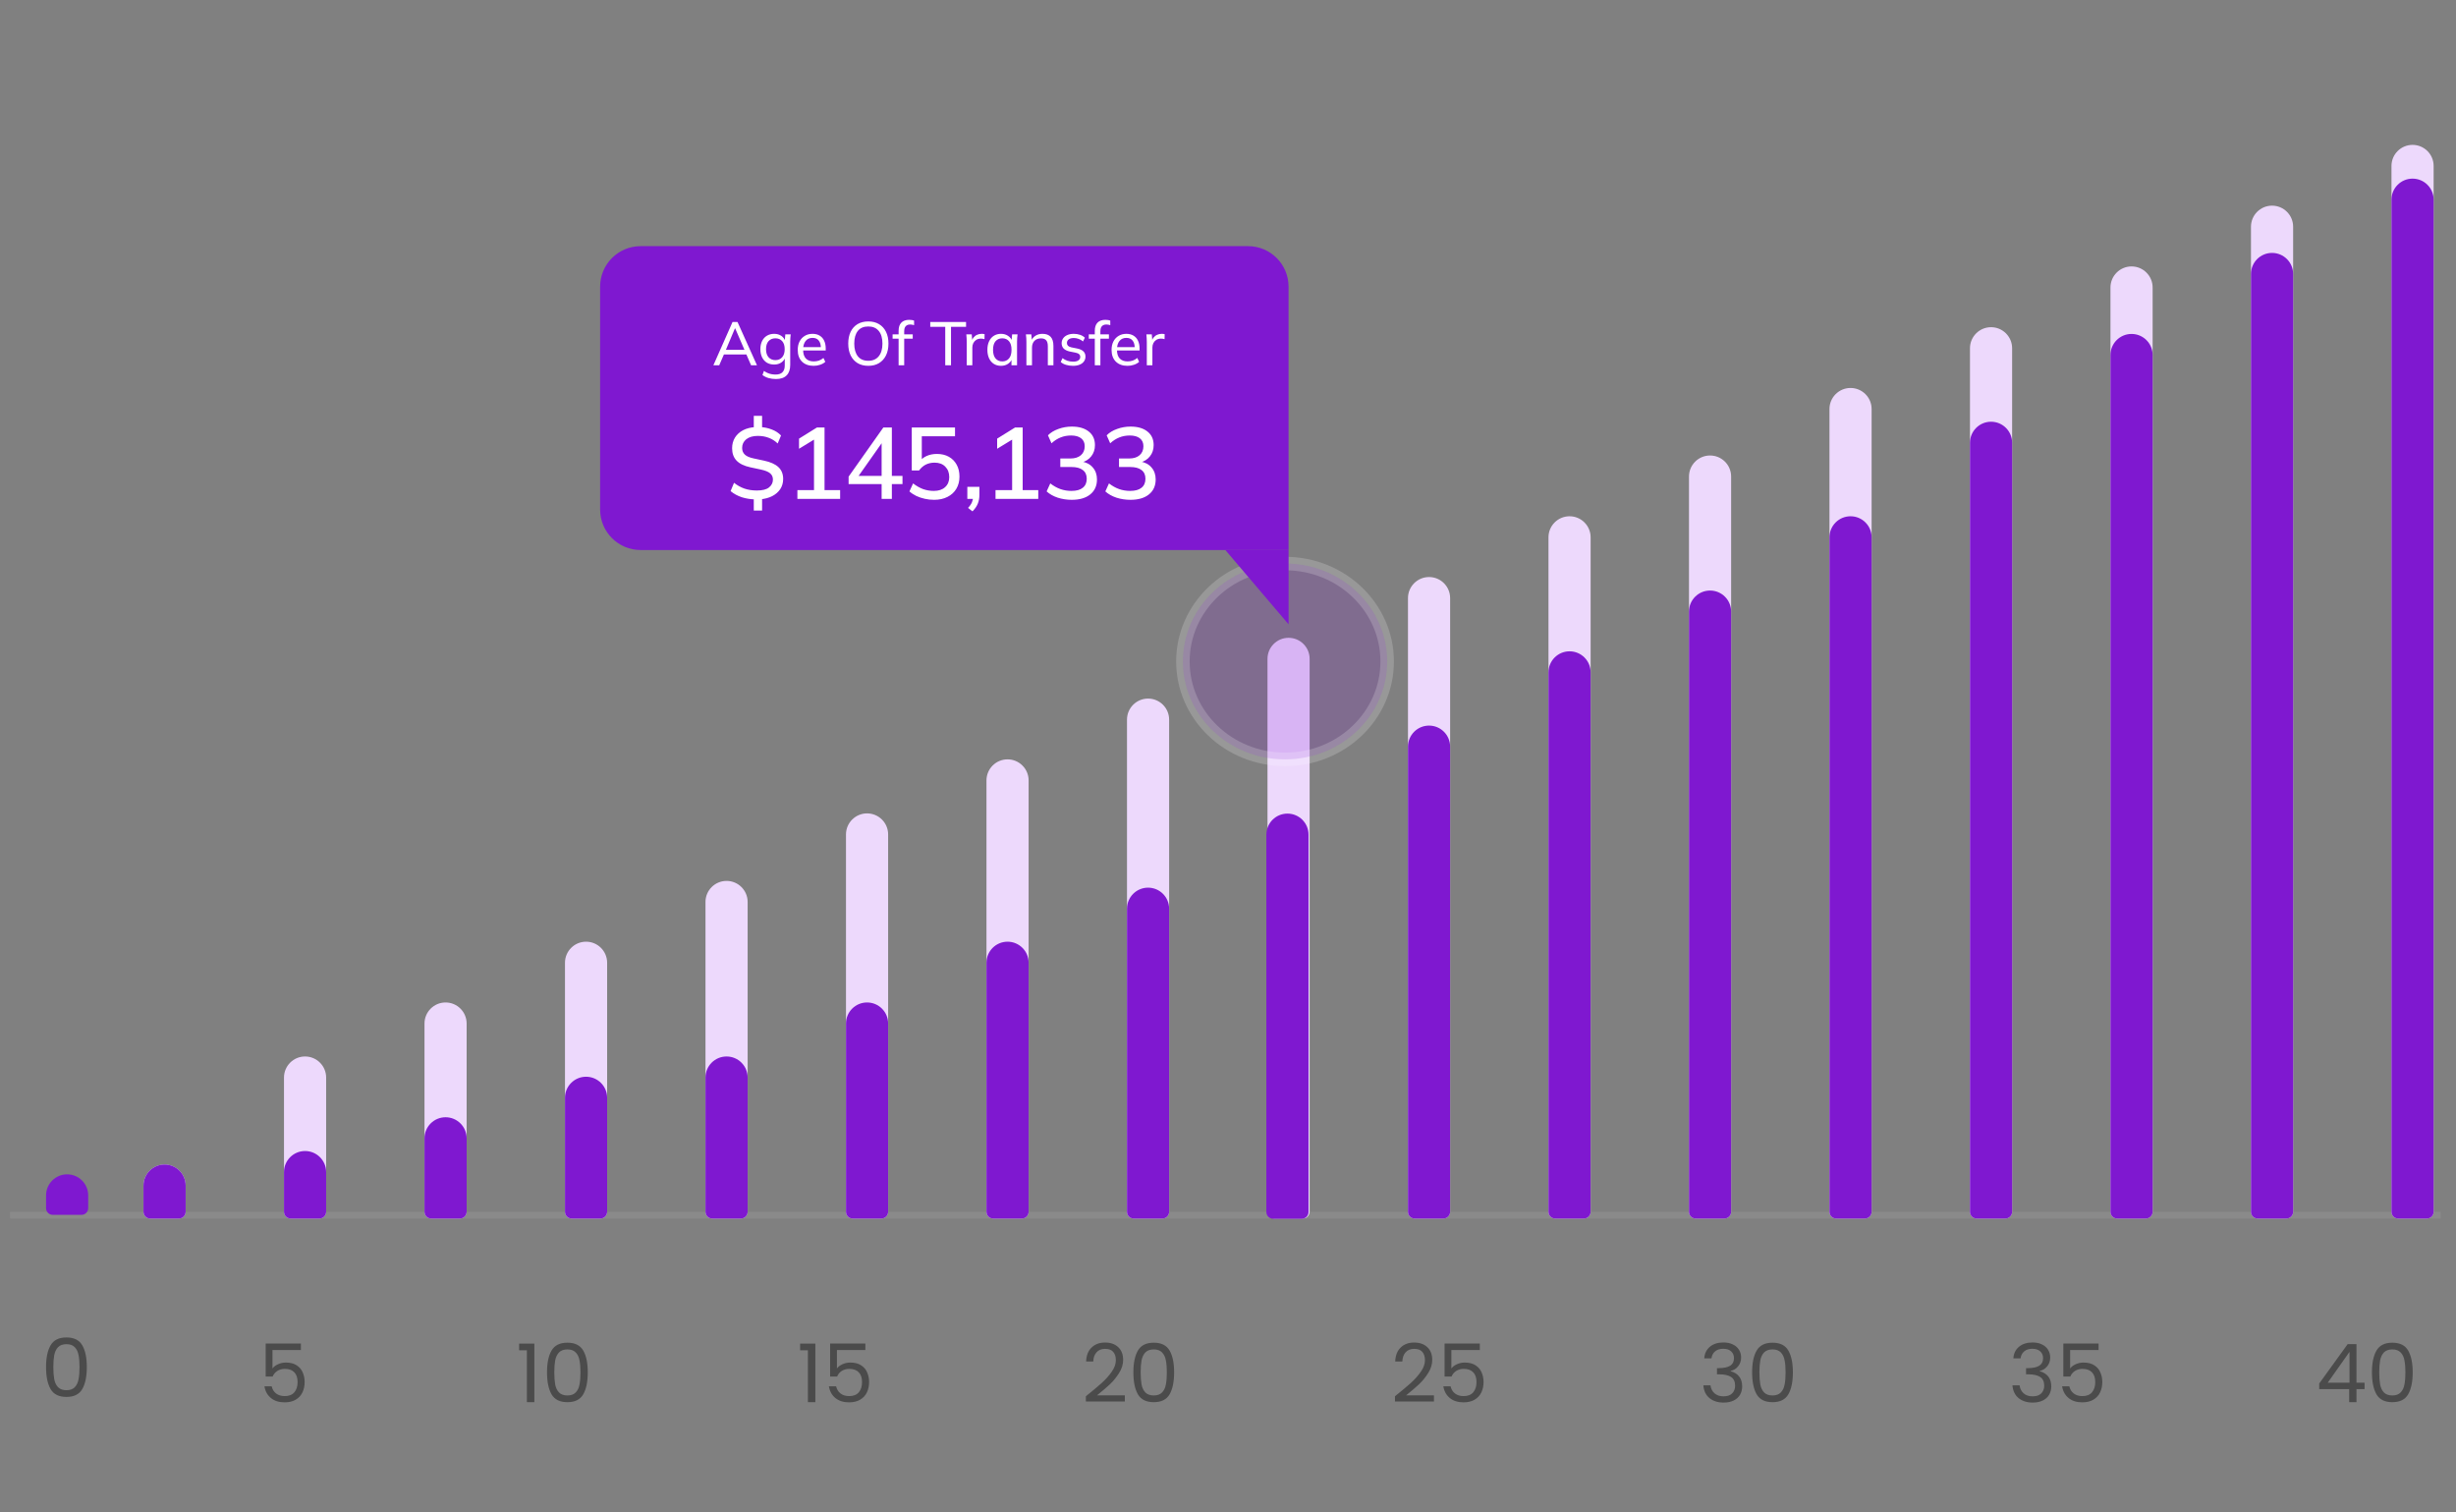 <svg width="320" height="197" viewBox="0 0 320 197" fill="none" xmlns="http://www.w3.org/2000/svg">
<rect x="0" y="0" width="320" height="197" fill="#808080" stroke="none"/>
<mask id="mask0_2_392" style="mask-type:alpha" maskUnits="userSpaceOnUse" x="0" y="0" width="320" height="197">
<path fill-rule="evenodd" clip-rule="evenodd" d="M0 0H320V197H0V0Z" fill="white"/>
</mask>
<g mask="url(#mask0_2_392)">
<path d="M39.208 175.885H35.502V178.292C35.664 178.067 35.903 177.884 36.22 177.743C36.537 177.595 36.878 177.521 37.244 177.521C37.828 177.521 38.303 177.644 38.669 177.891C39.035 178.13 39.296 178.443 39.451 178.83C39.613 179.21 39.694 179.615 39.694 180.044C39.694 180.551 39.599 181.005 39.408 181.406C39.218 181.807 38.926 182.124 38.532 182.356C38.145 182.589 37.663 182.705 37.086 182.705C36.347 182.705 35.749 182.515 35.291 182.135C34.834 181.755 34.556 181.248 34.457 180.614H35.397C35.488 181.016 35.682 181.329 35.977 181.554C36.273 181.779 36.646 181.892 37.096 181.892C37.653 181.892 38.071 181.726 38.353 181.396C38.634 181.058 38.775 180.614 38.775 180.065C38.775 179.516 38.634 179.094 38.353 178.798C38.071 178.496 37.656 178.345 37.107 178.345C36.734 178.345 36.407 178.436 36.125 178.619C35.851 178.795 35.65 179.038 35.523 179.347H34.615V175.04H39.208V175.885Z" fill="#4B4B4B"/>
<path d="M6.001 178.104C6.001 176.894 6.198 175.951 6.592 175.275C6.986 174.592 7.676 174.251 8.662 174.251C9.64 174.251 10.326 174.592 10.72 175.275C11.114 175.951 11.312 176.894 11.312 178.104C11.312 179.336 11.114 180.293 10.72 180.976C10.326 181.659 9.64 182 8.662 182C7.676 182 6.986 181.659 6.592 180.976C6.198 180.293 6.001 179.336 6.001 178.104ZM10.361 178.104C10.361 177.492 10.319 176.975 10.235 176.552C10.157 176.123 9.992 175.778 9.738 175.518C9.492 175.257 9.133 175.127 8.662 175.127C8.183 175.127 7.817 175.257 7.564 175.518C7.317 175.778 7.152 176.123 7.067 176.552C6.99 176.975 6.951 177.492 6.951 178.104C6.951 178.738 6.99 179.269 7.067 179.698C7.152 180.128 7.317 180.473 7.564 180.733C7.817 180.994 8.183 181.124 8.662 181.124C9.133 181.124 9.492 180.994 9.738 180.733C9.992 180.473 10.157 180.128 10.235 179.698C10.319 179.269 10.361 178.738 10.361 178.104Z" fill="#4B4B4B"/>
<path d="M222.052 176.972C222.101 176.325 222.351 175.818 222.801 175.452C223.252 175.086 223.836 174.903 224.554 174.903C225.032 174.903 225.444 174.991 225.789 175.167C226.141 175.336 226.405 175.568 226.581 175.864C226.764 176.159 226.855 176.493 226.855 176.866C226.855 177.303 226.729 177.679 226.475 177.996C226.229 178.313 225.905 178.517 225.504 178.608V178.661C225.961 178.774 226.324 178.996 226.591 179.326C226.859 179.657 226.993 180.09 226.993 180.625C226.993 181.026 226.901 181.389 226.718 181.712C226.535 182.029 226.261 182.279 225.895 182.462C225.529 182.645 225.089 182.736 224.575 182.736C223.829 182.736 223.216 182.543 222.738 182.156C222.259 181.762 221.992 181.206 221.936 180.488H222.865C222.914 180.91 223.086 181.255 223.382 181.522C223.678 181.79 224.072 181.923 224.564 181.923C225.057 181.923 225.43 181.797 225.683 181.543C225.944 181.283 226.074 180.949 226.074 180.54C226.074 180.013 225.898 179.633 225.546 179.4C225.194 179.168 224.663 179.052 223.952 179.052H223.709V178.249H223.963C224.61 178.242 225.099 178.137 225.43 177.933C225.761 177.722 225.926 177.398 225.926 176.961C225.926 176.588 225.803 176.289 225.557 176.064C225.317 175.839 224.973 175.726 224.522 175.726C224.086 175.726 223.734 175.839 223.466 176.064C223.199 176.289 223.041 176.592 222.991 176.972H222.052ZM228.29 178.788C228.29 177.577 228.487 176.634 228.881 175.959C229.275 175.276 229.965 174.934 230.95 174.934C231.928 174.934 232.615 175.276 233.009 175.959C233.403 176.634 233.6 177.577 233.6 178.788C233.6 180.02 233.403 180.977 233.009 181.66C232.615 182.342 231.928 182.684 230.95 182.684C229.965 182.684 229.275 182.342 228.881 181.66C228.487 180.977 228.29 180.02 228.29 178.788ZM232.65 178.788C232.65 178.176 232.608 177.658 232.523 177.236C232.446 176.807 232.28 176.462 232.027 176.201C231.781 175.941 231.422 175.811 230.95 175.811C230.472 175.811 230.106 175.941 229.852 176.201C229.606 176.462 229.44 176.807 229.356 177.236C229.279 177.658 229.24 178.176 229.24 178.788C229.24 179.421 229.279 179.953 229.356 180.382C229.44 180.811 229.606 181.156 229.852 181.417C230.106 181.677 230.472 181.807 230.95 181.807C231.422 181.807 231.781 181.677 232.027 181.417C232.28 181.156 232.446 180.811 232.523 180.382C232.608 179.953 232.65 179.421 232.65 178.788Z" fill="#4B4B4B"/>
<path d="M262.325 176.972C262.374 176.325 262.624 175.818 263.075 175.452C263.525 175.086 264.109 174.903 264.827 174.903C265.306 174.903 265.718 174.991 266.062 175.167C266.414 175.336 266.678 175.568 266.854 175.864C267.037 176.159 267.129 176.493 267.129 176.866C267.129 177.303 267.002 177.679 266.749 177.996C266.502 178.313 266.179 178.517 265.777 178.608V178.661C266.235 178.774 266.597 178.996 266.865 179.326C267.132 179.657 267.266 180.09 267.266 180.625C267.266 181.026 267.174 181.389 266.991 181.712C266.808 182.029 266.534 182.279 266.168 182.462C265.802 182.645 265.362 182.736 264.848 182.736C264.102 182.736 263.49 182.543 263.011 182.156C262.533 181.762 262.265 181.206 262.209 180.488H263.138C263.187 180.91 263.36 181.255 263.655 181.522C263.951 181.79 264.345 181.923 264.838 181.923C265.33 181.923 265.703 181.797 265.957 181.543C266.217 181.283 266.347 180.949 266.347 180.54C266.347 180.013 266.172 179.633 265.82 179.4C265.468 179.168 264.936 179.052 264.225 179.052H263.983V178.249H264.236C264.884 178.242 265.373 178.137 265.703 177.933C266.034 177.722 266.2 177.398 266.2 176.961C266.2 176.588 266.076 176.289 265.83 176.064C265.591 175.839 265.246 175.726 264.796 175.726C264.359 175.726 264.007 175.839 263.74 176.064C263.472 176.289 263.314 176.592 263.265 176.972H262.325ZM273.43 175.885H269.724V178.292C269.886 178.067 270.126 177.884 270.442 177.743C270.759 177.595 271.1 177.521 271.466 177.521C272.051 177.521 272.526 177.644 272.892 177.891C273.258 178.13 273.518 178.443 273.673 178.83C273.835 179.21 273.916 179.615 273.916 180.044C273.916 180.551 273.821 181.005 273.631 181.406C273.441 181.807 273.149 182.124 272.754 182.356C272.367 182.589 271.885 182.705 271.308 182.705C270.569 182.705 269.971 182.515 269.513 182.135C269.056 181.755 268.778 181.248 268.679 180.614H269.619C269.71 181.016 269.904 181.329 270.2 181.554C270.495 181.779 270.868 181.892 271.319 181.892C271.875 181.892 272.293 181.726 272.575 181.396C272.856 181.058 272.997 180.614 272.997 180.065C272.997 179.516 272.856 179.094 272.575 178.798C272.293 178.496 271.878 178.345 271.329 178.345C270.956 178.345 270.629 178.436 270.347 178.619C270.073 178.795 269.872 179.038 269.746 179.347H268.838V175.04H273.43V175.885Z" fill="#4B4B4B"/>
<path d="M302.176 180.984V180.255L305.882 175.125H307.032V180.15H308.088V180.984H307.032V182.684H306.082V180.984H302.176ZM306.125 176.127L303.285 180.15H306.125V176.127ZM309.048 178.788C309.048 177.577 309.245 176.634 309.639 175.959C310.033 175.276 310.723 174.934 311.708 174.934C312.687 174.934 313.373 175.276 313.767 175.959C314.161 176.634 314.358 177.577 314.358 178.788C314.358 180.02 314.161 180.977 313.767 181.66C313.373 182.342 312.687 182.684 311.708 182.684C310.723 182.684 310.033 182.342 309.639 181.66C309.245 180.977 309.048 180.02 309.048 178.788ZM313.408 178.788C313.408 178.176 313.366 177.658 313.281 177.236C313.204 176.807 313.039 176.462 312.785 176.201C312.539 175.941 312.18 175.811 311.708 175.811C311.23 175.811 310.864 175.941 310.61 176.201C310.364 176.462 310.199 176.807 310.114 177.236C310.037 177.658 309.998 178.176 309.998 178.788C309.998 179.421 310.037 179.953 310.114 180.382C310.199 180.811 310.364 181.156 310.61 181.417C310.864 181.677 311.23 181.807 311.708 181.807C312.18 181.807 312.539 181.677 312.785 181.417C313.039 181.156 313.204 180.811 313.281 180.382C313.366 179.953 313.408 179.421 313.408 178.788Z" fill="#4B4B4B"/>
<path d="M181.755 181.913C182.649 181.195 183.35 180.607 183.856 180.15C184.363 179.685 184.789 179.203 185.134 178.703C185.486 178.197 185.662 177.701 185.662 177.215C185.662 176.757 185.549 176.398 185.324 176.138C185.106 175.871 184.75 175.737 184.257 175.737C183.779 175.737 183.406 175.888 183.138 176.191C182.878 176.486 182.737 176.884 182.716 177.384H181.787C181.815 176.596 182.055 175.987 182.505 175.557C182.955 175.128 183.536 174.913 184.247 174.913C184.972 174.913 185.545 175.114 185.968 175.515C186.397 175.916 186.612 176.469 186.612 177.173C186.612 177.757 186.436 178.327 186.084 178.883C185.739 179.432 185.345 179.918 184.901 180.34C184.458 180.755 183.891 181.241 183.202 181.797H186.833V182.599H181.755V181.913ZM192.811 175.885H189.105V178.292C189.267 178.067 189.507 177.884 189.823 177.743C190.14 177.595 190.481 177.521 190.847 177.521C191.432 177.521 191.907 177.644 192.273 177.891C192.639 178.13 192.899 178.443 193.054 178.83C193.216 179.21 193.297 179.615 193.297 180.044C193.297 180.551 193.202 181.005 193.012 181.406C192.822 181.807 192.529 182.124 192.135 182.356C191.748 182.589 191.266 182.705 190.689 182.705C189.95 182.705 189.352 182.515 188.894 182.135C188.437 181.755 188.159 181.248 188.06 180.614H189C189.091 181.016 189.285 181.329 189.58 181.554C189.876 181.779 190.249 181.892 190.7 181.892C191.256 181.892 191.674 181.726 191.956 181.396C192.237 181.058 192.378 180.614 192.378 180.065C192.378 179.516 192.237 179.094 191.956 178.798C191.674 178.496 191.259 178.345 190.71 178.345C190.337 178.345 190.01 178.436 189.728 178.619C189.454 178.795 189.253 179.038 189.126 179.347H188.219V175.04H192.811V175.885Z" fill="#4B4B4B"/>
<path d="M141.482 181.913C142.376 181.195 143.076 180.607 143.583 180.15C144.09 179.685 144.515 179.203 144.86 178.703C145.212 178.197 145.388 177.701 145.388 177.215C145.388 176.757 145.276 176.398 145.05 176.138C144.832 175.871 144.477 175.737 143.984 175.737C143.505 175.737 143.132 175.888 142.865 176.191C142.605 176.486 142.464 176.884 142.443 177.384H141.514C141.542 176.596 141.781 175.987 142.232 175.557C142.682 175.128 143.263 174.913 143.973 174.913C144.698 174.913 145.272 175.114 145.694 175.515C146.124 175.916 146.338 176.469 146.338 177.173C146.338 177.757 146.162 178.327 145.81 178.883C145.466 179.432 145.071 179.918 144.628 180.34C144.185 180.755 143.618 181.241 142.928 181.797H146.56V182.599H141.482V181.913ZM147.671 178.788C147.671 177.577 147.868 176.634 148.262 175.959C148.656 175.276 149.346 174.934 150.331 174.934C151.309 174.934 151.996 175.276 152.39 175.959C152.784 176.634 152.981 177.577 152.981 178.788C152.981 180.02 152.784 180.977 152.39 181.66C151.996 182.342 151.309 182.684 150.331 182.684C149.346 182.684 148.656 182.342 148.262 181.66C147.868 180.977 147.671 180.02 147.671 178.788ZM152.031 178.788C152.031 178.176 151.989 177.658 151.904 177.236C151.827 176.807 151.661 176.462 151.408 176.201C151.162 175.941 150.803 175.811 150.331 175.811C149.852 175.811 149.486 175.941 149.233 176.201C148.987 176.462 148.821 176.807 148.737 177.236C148.66 177.658 148.621 178.176 148.621 178.788C148.621 179.421 148.66 179.953 148.737 180.382C148.821 180.811 148.987 181.156 149.233 181.417C149.486 181.677 149.852 181.807 150.331 181.807C150.803 181.807 151.162 181.677 151.408 181.417C151.661 181.156 151.827 180.811 151.904 180.382C151.989 179.953 152.031 179.421 152.031 178.788Z" fill="#4B4B4B"/>
<path d="M104.25 175.927V175.051H106.235V182.684H105.264V175.927H104.25ZM112.752 175.885H109.047V178.292C109.208 178.067 109.448 177.884 109.764 177.743C110.081 177.595 110.422 177.521 110.788 177.521C111.373 177.521 111.848 177.644 112.214 177.891C112.58 178.13 112.84 178.443 112.995 178.83C113.157 179.21 113.238 179.615 113.238 180.044C113.238 180.551 113.143 181.005 112.953 181.406C112.763 181.807 112.471 182.124 112.076 182.356C111.689 182.589 111.207 182.705 110.63 182.705C109.891 182.705 109.293 182.515 108.835 182.135C108.378 181.755 108.1 181.248 108.001 180.614H108.941C109.032 181.016 109.226 181.329 109.522 181.554C109.817 181.779 110.19 181.892 110.641 181.892C111.197 181.892 111.615 181.726 111.897 181.396C112.179 181.058 112.319 180.614 112.319 180.065C112.319 179.516 112.179 179.094 111.897 178.798C111.615 178.496 111.2 178.345 110.651 178.345C110.278 178.345 109.951 178.436 109.669 178.619C109.395 178.795 109.194 179.038 109.068 179.347H108.16V175.04H112.752V175.885Z" fill="#4B4B4B"/>
<path d="M67.637 175.927V175.051H69.622V182.684H68.65V175.927H67.637ZM71.272 178.788C71.272 177.577 71.469 176.634 71.863 175.959C72.257 175.276 72.947 174.934 73.932 174.934C74.911 174.934 75.597 175.276 75.991 175.959C76.385 176.634 76.582 177.577 76.582 178.788C76.582 180.02 76.385 180.977 75.991 181.66C75.597 182.342 74.911 182.684 73.932 182.684C72.947 182.684 72.257 182.342 71.863 181.66C71.469 180.977 71.272 180.02 71.272 178.788ZM75.632 178.788C75.632 178.176 75.59 177.658 75.505 177.236C75.428 176.807 75.263 176.462 75.009 176.201C74.763 175.941 74.404 175.811 73.932 175.811C73.454 175.811 73.088 175.941 72.834 176.201C72.588 176.462 72.423 176.807 72.338 177.236C72.261 177.658 72.222 178.176 72.222 178.788C72.222 179.421 72.261 179.953 72.338 180.382C72.423 180.811 72.588 181.156 72.834 181.417C73.088 181.677 73.454 181.807 73.932 181.807C74.404 181.807 74.763 181.677 75.009 181.417C75.263 181.156 75.428 180.811 75.505 180.382C75.59 179.953 75.632 179.421 75.632 178.788Z" fill="#4B4B4B"/>
</g>
<path opacity="0.081" fill-rule="evenodd" clip-rule="evenodd" d="M1.306 157.879H318V158.759H1.306V157.879Z" fill="white"/>
<path d="M55.309 133.353C55.309 131.837 56.538 130.607 58.055 130.607C59.571 130.607 60.8 131.837 60.8 133.353V157.881C60.8 158.367 60.407 158.76 59.921 158.76H56.188C55.703 158.76 55.309 158.367 55.309 157.881V133.353Z" fill="#EDD9FC"/>
<path d="M110.226 108.719C110.226 107.202 111.456 105.973 112.972 105.973C114.489 105.973 115.718 107.202 115.718 108.719V157.88C115.718 158.366 115.324 158.76 114.838 158.76H111.106C110.62 158.76 110.226 158.366 110.226 157.88V108.719Z" fill="#EDD9FC"/>
<path d="M165.146 85.844C165.146 84.327 166.375 83.098 167.891 83.098C169.408 83.098 170.637 84.327 170.637 85.844V157.879C170.637 158.365 170.243 158.759 169.758 158.759H166.025C165.539 158.759 165.146 158.365 165.146 157.879V85.844Z" fill="#EDD9FC"/>
<path d="M220.063 62.09C220.063 60.573 221.292 59.344 222.809 59.344C224.325 59.344 225.555 60.573 225.555 62.09V157.879C225.555 158.365 225.161 158.759 224.675 158.759H220.943C220.457 158.759 220.063 158.365 220.063 157.879V62.09Z" fill="#EDD9FC"/>
<path opacity="0.19" d="M180.74 86.178C180.74 93.191 174.815 98.934 167.433 98.934C160.05 98.934 154.125 93.191 154.125 86.178C154.125 79.165 160.05 73.421 167.433 73.421C174.815 73.421 180.74 79.165 180.74 86.178Z" fill="#7F18D0" stroke="white" stroke-width="1.76"/>
<path d="M78.191 37.349C78.191 34.434 80.555 32.07 83.47 32.07H162.612C165.527 32.07 167.891 34.434 167.891 37.349V71.66H83.47C80.555 71.66 78.191 69.297 78.191 66.382V37.349Z" fill="#7F18D0"/>
<path d="M92.949 47.59L95.445 41.95L96.093 41.95L98.629 47.59L97.861 47.59L97.165 45.99L97.485 46.182L94.053 46.182L94.405 45.99L93.709 47.59H92.949ZM95.757 42.782L94.509 45.742L94.317 45.574L97.221 45.574L97.069 45.742L95.789 42.782H95.757ZM101.104 49.382C100.752 49.382 100.429 49.339 100.136 49.254C99.843 49.169 99.579 49.038 99.344 48.862L99.536 48.326C99.701 48.438 99.864 48.529 100.024 48.598C100.184 48.667 100.349 48.718 100.52 48.75C100.696 48.782 100.877 48.798 101.064 48.798C101.459 48.798 101.755 48.697 101.952 48.494C102.149 48.291 102.248 48.003 102.248 47.63V46.502H102.328C102.243 46.806 102.067 47.048 101.8 47.23C101.539 47.406 101.229 47.494 100.872 47.494C100.509 47.494 100.192 47.414 99.92 47.254C99.653 47.089 99.445 46.856 99.296 46.558C99.147 46.254 99.072 45.899 99.072 45.494C99.072 45.083 99.147 44.728 99.296 44.43C99.445 44.131 99.653 43.902 99.92 43.742C100.192 43.577 100.509 43.494 100.872 43.494C101.229 43.494 101.539 43.582 101.8 43.758C102.061 43.934 102.235 44.176 102.32 44.486L102.248 44.414L102.32 43.566L103.024 43.566C103.008 43.726 102.992 43.886 102.976 44.046C102.965 44.206 102.96 44.363 102.96 44.518L102.96 47.542C102.96 48.139 102.803 48.595 102.488 48.91C102.179 49.224 101.717 49.382 101.104 49.382ZM101.032 46.918C101.4 46.918 101.693 46.792 101.912 46.542C102.131 46.291 102.24 45.942 102.24 45.494C102.24 45.041 102.131 44.691 101.912 44.446C101.693 44.2 101.4 44.078 101.032 44.078C100.659 44.078 100.36 44.2 100.136 44.446C99.917 44.691 99.808 45.041 99.808 45.494C99.808 45.942 99.917 46.291 100.136 46.542C100.36 46.792 100.659 46.918 101.032 46.918ZM106.011 47.662C105.371 47.662 104.865 47.478 104.491 47.11C104.123 46.742 103.939 46.235 103.939 45.59C103.939 45.163 104.019 44.795 104.179 44.486C104.345 44.171 104.571 43.928 104.859 43.758C105.147 43.582 105.483 43.494 105.867 43.494C106.235 43.494 106.547 43.574 106.803 43.734C107.059 43.889 107.254 44.11 107.387 44.398C107.521 44.686 107.587 45.027 107.587 45.422V45.662L104.507 45.662V45.23H107.091L106.955 45.334C106.955 44.918 106.862 44.595 106.675 44.366C106.494 44.136 106.225 44.022 105.867 44.022C105.478 44.022 105.177 44.158 104.963 44.43C104.75 44.697 104.643 45.062 104.643 45.526V45.598C104.643 46.089 104.763 46.459 105.003 46.71C105.249 46.961 105.587 47.086 106.019 47.086C106.259 47.086 106.483 47.051 106.691 46.982C106.899 46.913 107.099 46.798 107.291 46.638L107.531 47.142C107.35 47.307 107.123 47.435 106.851 47.526C106.585 47.617 106.305 47.662 106.011 47.662ZM110.52 44.766C110.52 44.174 110.624 43.662 110.832 43.23C111.04 42.798 111.339 42.465 111.728 42.23C112.123 41.995 112.592 41.878 113.136 41.878C113.675 41.878 114.139 41.995 114.528 42.23C114.923 42.465 115.227 42.798 115.44 43.23C115.653 43.662 115.76 44.171 115.76 44.758C115.76 45.35 115.653 45.864 115.44 46.302C115.227 46.734 114.923 47.07 114.528 47.31C114.139 47.544 113.675 47.662 113.136 47.662C112.592 47.662 112.125 47.544 111.736 47.31C111.347 47.07 111.045 46.734 110.832 46.302C110.624 45.864 110.52 45.352 110.52 44.766ZM111.304 44.766C111.304 45.47 111.459 46.019 111.768 46.414C112.077 46.809 112.533 47.006 113.136 47.006C113.717 47.006 114.168 46.811 114.488 46.422C114.813 46.027 114.976 45.475 114.976 44.766C114.976 44.056 114.816 43.507 114.496 43.118C114.176 42.728 113.723 42.534 113.136 42.534C112.533 42.534 112.077 42.728 111.768 43.118C111.459 43.507 111.304 44.056 111.304 44.766ZM117.083 47.59L117.083 44.126H116.299V43.566H117.283L117.083 43.75V43.102C117.083 42.633 117.2 42.278 117.435 42.038C117.67 41.792 118.011 41.67 118.459 41.67C118.566 41.67 118.678 41.678 118.795 41.694C118.918 41.71 119.019 41.736 119.099 41.774V42.366C119.035 42.339 118.955 42.318 118.859 42.302C118.763 42.286 118.67 42.278 118.579 42.278C118.419 42.278 118.28 42.31 118.163 42.374C118.046 42.438 117.958 42.534 117.899 42.662C117.84 42.785 117.811 42.947 117.811 43.15V43.718L117.699 43.566H118.923V44.126H117.811L117.811 47.59L117.083 47.59ZM123.158 47.59L123.158 42.582L121.206 42.582V41.95L125.87 41.95V42.582L123.91 42.582L123.91 47.59H123.158ZM125.96 47.59L125.96 44.55C125.96 44.39 125.955 44.227 125.944 44.062C125.939 43.891 125.926 43.726 125.904 43.566L126.608 43.566L126.696 44.574L126.576 44.582C126.63 44.337 126.72 44.134 126.848 43.974C126.982 43.809 127.139 43.688 127.32 43.614C127.507 43.534 127.699 43.494 127.896 43.494C127.982 43.494 128.054 43.496 128.112 43.502C128.171 43.507 128.23 43.52 128.288 43.542L128.272 44.19C128.192 44.158 128.118 44.139 128.048 44.134C127.984 44.123 127.904 44.118 127.808 44.118C127.574 44.118 127.371 44.171 127.2 44.278C127.035 44.385 126.907 44.526 126.816 44.702C126.731 44.878 126.688 45.067 126.688 45.27L126.688 47.59L125.96 47.59ZM130.426 47.662C130.074 47.662 129.765 47.579 129.498 47.414C129.232 47.248 129.024 47.008 128.874 46.694C128.725 46.379 128.65 46.006 128.65 45.574C128.65 45.142 128.725 44.771 128.874 44.462C129.024 44.147 129.232 43.907 129.498 43.742C129.765 43.577 130.074 43.494 130.426 43.494C130.784 43.494 131.093 43.584 131.354 43.766C131.621 43.942 131.797 44.184 131.882 44.494H131.786L131.874 43.566H132.578C132.562 43.726 132.546 43.886 132.53 44.046C132.52 44.206 132.514 44.363 132.514 44.518L132.514 47.59H131.786V46.67H131.874C131.789 46.974 131.613 47.217 131.346 47.398C131.085 47.574 130.778 47.662 130.426 47.662ZM130.594 47.086C130.957 47.086 131.248 46.958 131.466 46.702C131.685 46.446 131.794 46.07 131.794 45.574C131.794 45.078 131.685 44.705 131.466 44.454C131.248 44.203 130.957 44.078 130.594 44.078C130.232 44.078 129.938 44.203 129.714 44.454C129.496 44.705 129.386 45.078 129.386 45.574C129.386 46.07 129.496 46.446 129.714 46.702C129.933 46.958 130.226 47.086 130.594 47.086ZM133.734 47.59L133.734 44.518C133.734 44.363 133.729 44.206 133.718 44.046C133.707 43.886 133.691 43.726 133.67 43.566H134.374L134.454 44.43H134.358C134.481 44.126 134.67 43.894 134.926 43.734C135.182 43.574 135.481 43.494 135.822 43.494C136.297 43.494 136.654 43.624 136.894 43.886C137.134 44.142 137.254 44.542 137.254 45.086L137.254 47.59H136.526L136.526 45.126C136.526 44.758 136.454 44.494 136.31 44.334C136.166 44.169 135.942 44.086 135.638 44.086C135.275 44.086 134.987 44.195 134.774 44.414C134.566 44.633 134.462 44.928 134.462 45.302L134.462 47.59H133.734ZM139.805 47.662C139.48 47.662 139.176 47.619 138.893 47.534C138.616 47.449 138.386 47.326 138.205 47.166L138.437 46.662C138.634 46.811 138.85 46.926 139.085 47.006C139.325 47.081 139.57 47.118 139.821 47.118C140.125 47.118 140.354 47.062 140.509 46.95C140.669 46.838 140.749 46.688 140.749 46.502C140.749 46.352 140.698 46.233 140.597 46.142C140.496 46.051 140.336 45.984 140.117 45.942L139.357 45.79C139.016 45.71 138.757 45.582 138.581 45.406C138.41 45.224 138.325 44.992 138.325 44.71C138.325 44.475 138.389 44.267 138.517 44.086C138.645 43.899 138.826 43.755 139.061 43.654C139.301 43.547 139.581 43.494 139.901 43.494C140.194 43.494 140.466 43.536 140.717 43.622C140.973 43.707 141.184 43.833 141.349 43.998L141.109 44.486C140.944 44.342 140.757 44.233 140.549 44.158C140.346 44.078 140.138 44.038 139.925 44.038C139.616 44.038 139.386 44.099 139.237 44.222C139.088 44.339 139.013 44.494 139.013 44.686C139.013 44.83 139.058 44.95 139.149 45.046C139.24 45.136 139.386 45.206 139.589 45.254L140.349 45.406C140.706 45.48 140.976 45.603 141.157 45.774C141.338 45.944 141.429 46.171 141.429 46.454C141.429 46.705 141.36 46.92 141.221 47.102C141.088 47.283 140.898 47.422 140.653 47.518C140.413 47.614 140.13 47.662 139.805 47.662ZM142.645 47.59L142.645 44.126H141.861V43.566H142.845L142.645 43.75V43.102C142.645 42.633 142.763 42.278 142.997 42.038C143.232 41.792 143.573 41.67 144.021 41.67C144.128 41.67 144.24 41.678 144.357 41.694C144.48 41.71 144.581 41.736 144.661 41.774V42.366C144.597 42.339 144.517 42.318 144.421 42.302C144.325 42.286 144.232 42.278 144.141 42.278C143.981 42.278 143.843 42.31 143.725 42.374C143.608 42.438 143.52 42.534 143.461 42.662C143.403 42.785 143.373 42.947 143.373 43.15V43.718L143.261 43.566L144.485 43.566V44.126H143.373L143.373 47.59L142.645 47.59ZM146.902 47.662C146.262 47.662 145.755 47.478 145.382 47.11C145.014 46.742 144.83 46.235 144.83 45.59C144.83 45.163 144.91 44.795 145.07 44.486C145.235 44.171 145.462 43.928 145.75 43.758C146.038 43.582 146.374 43.494 146.758 43.494C147.126 43.494 147.438 43.574 147.694 43.734C147.95 43.889 148.145 44.11 148.278 44.398C148.411 44.686 148.478 45.027 148.478 45.422V45.662L145.398 45.662V45.23L147.982 45.23L147.846 45.334C147.846 44.918 147.753 44.595 147.566 44.366C147.385 44.136 147.115 44.022 146.758 44.022C146.369 44.022 146.067 44.158 145.854 44.43C145.641 44.697 145.534 45.062 145.534 45.526V45.598C145.534 46.089 145.654 46.459 145.894 46.71C146.139 46.961 146.478 47.086 146.91 47.086C147.15 47.086 147.374 47.051 147.582 46.982C147.79 46.913 147.99 46.798 148.182 46.638L148.422 47.142C148.241 47.307 148.014 47.435 147.742 47.526C147.475 47.617 147.195 47.662 146.902 47.662ZM149.421 47.59L149.421 44.55C149.421 44.39 149.416 44.227 149.405 44.062C149.4 43.891 149.387 43.726 149.365 43.566H150.069L150.157 44.574L150.037 44.582C150.091 44.337 150.181 44.134 150.309 43.974C150.443 43.809 150.6 43.688 150.781 43.614C150.968 43.534 151.16 43.494 151.357 43.494C151.443 43.494 151.515 43.496 151.573 43.502C151.632 43.507 151.691 43.52 151.749 43.542L151.733 44.19C151.653 44.158 151.579 44.139 151.509 44.134C151.445 44.123 151.365 44.118 151.269 44.118C151.035 44.118 150.832 44.171 150.661 44.278C150.496 44.385 150.368 44.526 150.277 44.702C150.192 44.878 150.149 45.067 150.149 45.27L150.149 47.59H149.421Z" fill="white"/>
<path d="M98.213 66.518L98.213 64.815L98.477 65.066C97.835 65.057 97.232 64.965 96.669 64.789C96.106 64.604 95.613 64.336 95.191 63.984L95.639 62.902C96.062 63.236 96.51 63.487 96.986 63.654C97.469 63.821 98.015 63.905 98.622 63.905C99.335 63.905 99.858 63.773 100.192 63.509C100.535 63.236 100.707 62.893 100.707 62.479C100.707 62.136 100.584 61.864 100.337 61.661C100.1 61.459 99.695 61.296 99.123 61.173L97.764 60.883C96.955 60.707 96.356 60.416 95.969 60.012C95.582 59.607 95.389 59.07 95.389 58.402C95.389 57.883 95.512 57.421 95.758 57.016C96.013 56.611 96.365 56.29 96.814 56.053C97.271 55.815 97.804 55.679 98.411 55.644L98.213 55.828V54.179L99.295 54.179V55.828L99.071 55.644C99.563 55.661 100.052 55.762 100.535 55.947C101.019 56.123 101.428 56.387 101.763 56.739L101.327 57.781C100.984 57.447 100.597 57.201 100.166 57.042C99.735 56.875 99.26 56.792 98.741 56.792C98.107 56.792 97.606 56.937 97.236 57.227C96.876 57.517 96.695 57.896 96.695 58.362C96.695 58.714 96.809 59 97.038 59.22C97.267 59.44 97.645 59.607 98.173 59.721L99.532 60.012C100.377 60.188 101.006 60.469 101.42 60.856C101.833 61.243 102.04 61.758 102.04 62.4C102.04 62.902 101.912 63.346 101.657 63.733C101.402 64.111 101.05 64.415 100.601 64.644C100.162 64.864 99.651 65 99.071 65.053L99.295 64.802L99.295 66.518H98.213ZM103.895 65V63.852L106.06 63.852L106.06 56.858H106.746L104.107 58.468L104.107 57.148L106.442 55.696L107.432 55.696L107.432 63.852L109.464 63.852V65L103.895 65ZM114.87 65V63.073L110.568 63.073V62.097L115.094 55.696L116.203 55.696L116.203 62.004H117.588V63.073L116.203 63.073V65H114.87ZM114.87 62.004L114.87 57.319H115.173L111.637 62.334V62.004L114.87 62.004ZM121.701 65.119C121.296 65.119 120.896 65.075 120.5 64.987C120.104 64.899 119.734 64.776 119.391 64.617C119.048 64.45 118.749 64.252 118.494 64.023L118.969 62.981C119.391 63.306 119.822 63.553 120.262 63.72C120.711 63.878 121.182 63.958 121.674 63.958C122.299 63.958 122.787 63.795 123.139 63.469C123.5 63.144 123.68 62.708 123.68 62.163C123.68 61.6 123.509 61.147 123.166 60.803C122.831 60.452 122.365 60.276 121.767 60.276C121.353 60.276 120.975 60.359 120.632 60.526C120.297 60.694 120.003 60.949 119.748 61.292H118.797L118.797 55.696L124.432 55.696V56.844L120.104 56.844L120.104 60.196L119.761 60.196C119.998 59.862 120.315 59.602 120.711 59.418C121.116 59.233 121.569 59.141 122.07 59.141C122.668 59.141 123.188 59.264 123.627 59.51C124.067 59.757 124.406 60.1 124.644 60.539C124.89 60.979 125.013 61.498 125.013 62.097C125.013 62.695 124.877 63.223 124.604 63.68C124.34 64.129 123.957 64.481 123.456 64.736C122.963 64.991 122.378 65.119 121.701 65.119ZM126.71 66.623L126.13 66.174C126.385 65.902 126.556 65.651 126.644 65.422C126.741 65.194 126.789 64.956 126.789 64.71L127.08 65H126.037V63.43L127.608 63.43V64.499C127.608 64.894 127.542 65.26 127.41 65.594C127.278 65.937 127.045 66.28 126.71 66.623ZM129.71 65V63.852L131.874 63.852L131.874 56.858H132.56L129.921 58.468L129.921 57.148L132.257 55.696L133.247 55.696L133.247 63.852H135.279V65L129.71 65ZM139.642 65.119C139.009 65.119 138.401 65.026 137.821 64.842C137.24 64.648 136.756 64.375 136.369 64.023L136.844 62.981C137.275 63.315 137.715 63.562 138.164 63.72C138.613 63.878 139.092 63.958 139.602 63.958C140.253 63.958 140.746 63.821 141.08 63.548C141.424 63.276 141.595 62.884 141.595 62.374C141.595 61.872 141.424 61.494 141.08 61.239C140.746 60.975 140.249 60.843 139.589 60.843L138.151 60.843L138.151 59.734L139.484 59.734C140.047 59.734 140.495 59.594 140.83 59.312C141.164 59.022 141.331 58.63 141.331 58.138C141.331 57.689 141.177 57.346 140.869 57.108C140.561 56.862 140.121 56.739 139.55 56.739C138.582 56.739 137.733 57.078 137.003 57.755L136.541 56.712C136.901 56.352 137.359 56.075 137.913 55.881C138.467 55.679 139.048 55.578 139.655 55.578C140.588 55.578 141.322 55.793 141.859 56.224C142.396 56.647 142.664 57.236 142.664 57.992C142.664 58.564 142.501 59.053 142.176 59.457C141.859 59.862 141.424 60.13 140.869 60.262V60.117C141.529 60.223 142.035 60.487 142.387 60.909C142.748 61.322 142.928 61.842 142.928 62.466C142.928 63.293 142.633 63.944 142.044 64.419C141.463 64.886 140.662 65.119 139.642 65.119ZM147.291 65.119C146.657 65.119 146.05 65.026 145.47 64.842C144.889 64.648 144.405 64.375 144.018 64.023L144.493 62.981C144.924 63.315 145.364 63.562 145.813 63.72C146.262 63.878 146.741 63.958 147.251 63.958C147.902 63.958 148.395 63.821 148.729 63.548C149.072 63.276 149.244 62.884 149.244 62.374C149.244 61.872 149.072 61.494 148.729 61.239C148.395 60.975 147.898 60.843 147.238 60.843L145.8 60.843L145.8 59.734L147.133 59.734C147.696 59.734 148.144 59.594 148.479 59.312C148.813 59.022 148.98 58.63 148.98 58.138C148.98 57.689 148.826 57.346 148.518 57.108C148.21 56.862 147.77 56.739 147.199 56.739C146.231 56.739 145.382 57.078 144.652 57.755L144.19 56.712C144.55 56.352 145.008 56.075 145.562 55.881C146.116 55.679 146.697 55.578 147.304 55.578C148.237 55.578 148.971 55.793 149.508 56.224C150.045 56.647 150.313 57.236 150.313 57.992C150.313 58.564 150.15 59.053 149.825 59.457C149.508 59.862 149.072 60.13 148.518 60.262V60.117C149.178 60.223 149.684 60.487 150.036 60.909C150.397 61.322 150.577 61.842 150.577 62.466C150.577 63.293 150.282 63.944 149.693 64.419C149.112 64.886 148.311 65.119 147.291 65.119Z" fill="white"/>
<path d="M167.893 81.34L159.656 71.662H167.893V81.34Z" fill="#7F18D0"/>
<path d="M274.98 37.457C274.98 35.94 276.21 34.711 277.726 34.711C279.243 34.711 280.472 35.94 280.472 37.457V157.88C280.472 158.366 280.078 158.76 279.592 158.76H275.86C275.374 158.76 274.98 158.366 274.98 157.88V37.457Z" fill="#EDD9FC"/>
<path d="M18.696 154.467C18.696 152.95 19.925 151.721 21.442 151.721C22.958 151.721 24.188 152.95 24.188 154.467V157.879C24.188 158.365 23.794 158.759 23.308 158.759H19.576C19.09 158.759 18.696 158.365 18.696 157.879V154.467Z" fill="#EDD9FC"/>
<path d="M73.613 125.435C73.613 123.919 74.843 122.689 76.359 122.689C77.876 122.689 79.105 123.919 79.105 125.435V157.881C79.105 158.367 78.711 158.76 78.225 158.76H74.493C74.007 158.76 73.613 158.367 73.613 157.881V125.435Z" fill="#EDD9FC"/>
<path d="M128.531 101.679C128.531 100.163 129.76 98.934 131.277 98.934C132.793 98.934 134.022 100.163 134.022 101.679V157.879C134.022 158.365 133.629 158.759 133.143 158.759H129.41C128.925 158.759 128.531 158.365 128.531 157.879V101.679Z" fill="#EDD9FC"/>
<path d="M183.45 77.926C183.45 76.409 184.679 75.18 186.196 75.18C187.712 75.18 188.942 76.409 188.942 77.926V157.879C188.942 158.365 188.548 158.759 188.062 158.759H184.33C183.844 158.759 183.45 158.365 183.45 157.879V77.926Z" fill="#EDD9FC"/>
<path d="M238.368 53.293C238.368 51.776 239.597 50.547 241.113 50.547C242.63 50.547 243.859 51.776 243.859 53.293V157.88C243.859 158.366 243.465 158.76 242.98 158.76H239.247C238.761 158.76 238.368 158.366 238.368 157.88V53.293Z" fill="#EDD9FC"/>
<path d="M293.287 29.539C293.287 28.022 294.516 26.793 296.033 26.793C297.549 26.793 298.779 28.022 298.779 29.539V157.88C298.779 158.366 298.385 158.76 297.899 158.76H294.167C293.681 158.76 293.287 158.366 293.287 157.88V29.539Z" fill="#EDD9FC"/>
<path d="M37.002 140.39C37.002 138.874 38.232 137.645 39.748 137.645C41.265 137.645 42.494 138.874 42.494 140.39V157.88C42.494 158.365 42.1 158.759 41.614 158.759H37.882C37.396 158.759 37.002 158.365 37.002 157.88V140.39Z" fill="#EDD9FC"/>
<path d="M91.92 117.515C91.92 115.999 93.149 114.77 94.666 114.77C96.182 114.77 97.412 115.999 97.412 117.515V157.879C97.412 158.365 97.018 158.759 96.532 158.759H92.799C92.314 158.759 91.92 158.365 91.92 157.879V117.515Z" fill="#EDD9FC"/>
<path d="M146.839 93.761C146.839 92.245 148.068 91.016 149.585 91.016C151.102 91.016 152.331 92.245 152.331 93.761V157.879C152.331 158.365 151.937 158.759 151.451 158.759H147.719C147.233 158.759 146.839 158.365 146.839 157.879V93.761Z" fill="#EDD9FC"/>
<path d="M201.757 70.008C201.757 68.491 202.986 67.262 204.502 67.262C206.019 67.262 207.248 68.491 207.248 70.008V157.879C207.248 158.365 206.854 158.759 206.369 158.759H202.636C202.15 158.759 201.757 158.365 201.757 157.879V70.008Z" fill="#EDD9FC"/>
<path d="M256.674 45.375C256.674 43.858 257.903 42.629 259.42 42.629C260.936 42.629 262.166 43.858 262.166 45.375V157.88C262.166 158.366 261.772 158.76 261.286 158.76H257.554C257.068 158.76 256.674 158.366 256.674 157.88V45.375Z" fill="#EDD9FC"/>
<path d="M311.593 21.621C311.593 20.104 312.823 18.875 314.339 18.875C315.856 18.875 317.085 20.104 317.085 21.621V157.88C317.085 158.366 316.691 158.76 316.205 158.76H312.473C311.987 158.76 311.593 158.366 311.593 157.88V21.621Z" fill="#EDD9FC"/>
<path d="M6 155.746C6 154.229 7.229 153 8.746 153C10.262 153 11.492 154.229 11.492 155.746V157.399C11.492 157.885 11.098 158.279 10.612 158.279H6.88C6.394 158.279 6 157.885 6 157.399V155.746Z" fill="#7F18D0"/>
<path d="M55.309 148.308C55.309 146.792 56.538 145.562 58.055 145.562C59.571 145.562 60.8 146.792 60.8 148.308V157.879C60.8 158.365 60.407 158.759 59.921 158.759H56.188C55.703 158.759 55.309 158.365 55.309 157.879V148.308Z" fill="#7F18D0"/>
<path d="M110.226 133.353C110.226 131.837 111.456 130.607 112.972 130.607C114.489 130.607 115.718 131.837 115.718 133.353V157.881C115.718 158.367 115.324 158.76 114.838 158.76H111.106C110.62 158.76 110.226 158.367 110.226 157.881V133.353Z" fill="#7F18D0"/>
<path d="M165 108.746C165 107.229 166.229 106 167.746 106C169.262 106 170.492 107.229 170.492 108.746V157.907C170.492 158.393 170.098 158.787 169.612 158.787H165.88C165.394 158.787 165 158.393 165 157.907V108.746Z" fill="#7F18D0"/>
<path d="M220.063 79.685C220.063 78.169 221.292 76.939 222.809 76.939C224.325 76.939 225.555 78.169 225.555 79.685V157.879C225.555 158.365 225.161 158.759 224.675 158.759H220.943C220.457 158.759 220.063 158.365 220.063 157.879V79.685Z" fill="#7F18D0"/>
<path d="M274.98 46.254C274.98 44.737 276.21 43.508 277.726 43.508C279.243 43.508 280.472 44.737 280.472 46.254V157.879C280.472 158.365 280.078 158.759 279.592 158.759H275.86C275.374 158.759 274.98 158.365 274.98 157.879V46.254Z" fill="#7F18D0"/>
<path d="M18.696 154.467C18.696 152.95 19.925 151.721 21.442 151.721C22.958 151.721 24.188 152.95 24.188 154.467V157.879C24.188 158.365 23.794 158.759 23.308 158.759H19.576C19.09 158.759 18.696 158.365 18.696 157.879V154.467Z" fill="#7F18D0"/>
<path d="M73.613 143.029C73.613 141.513 74.843 140.283 76.359 140.283C77.876 140.283 79.105 141.513 79.105 143.029V157.879C79.105 158.365 78.711 158.759 78.225 158.759H74.493C74.007 158.759 73.613 158.365 73.613 157.879V143.029Z" fill="#7F18D0"/>
<path d="M128.531 125.435C128.531 123.919 129.76 122.689 131.277 122.689C132.793 122.689 134.022 123.919 134.022 125.435V157.881C134.022 158.367 133.629 158.76 133.143 158.76H129.41C128.925 158.76 128.531 158.367 128.531 157.881V125.435Z" fill="#7F18D0"/>
<path d="M183.45 97.281C183.45 95.764 184.679 94.535 186.196 94.535C187.712 94.535 188.942 95.764 188.942 97.281V157.879C188.942 158.365 188.548 158.759 188.062 158.759H184.33C183.844 158.759 183.45 158.365 183.45 157.879V97.281Z" fill="#7F18D0"/>
<path d="M238.368 70.008C238.368 68.491 239.597 67.262 241.113 67.262C242.63 67.262 243.859 68.491 243.859 70.008V157.879C243.859 158.365 243.465 158.759 242.98 158.759H239.247C238.761 158.759 238.368 158.365 238.368 157.879V70.008Z" fill="#7F18D0"/>
<path d="M293.287 35.697C293.287 34.181 294.516 32.951 296.033 32.951C297.549 32.951 298.779 34.181 298.779 35.697V157.88C298.779 158.366 298.385 158.76 297.899 158.76H294.167C293.681 158.76 293.287 158.366 293.287 157.88V35.697Z" fill="#7F18D0"/>
<path d="M37.002 152.707C37.002 151.19 38.232 149.961 39.748 149.961C41.265 149.961 42.494 151.19 42.494 152.707V157.879C42.494 158.365 42.1 158.759 41.614 158.759H37.882C37.396 158.759 37.002 158.365 37.002 157.879V152.707Z" fill="#7F18D0"/>
<path d="M91.92 140.39C91.92 138.874 93.149 137.645 94.666 137.645C96.182 137.645 97.412 138.874 97.412 140.39V157.88C97.412 158.365 97.018 158.759 96.532 158.759H92.799C92.314 158.759 91.92 158.365 91.92 157.88V140.39Z" fill="#7F18D0"/>
<path d="M146.839 118.396C146.839 116.88 148.068 115.65 149.585 115.65C151.102 115.65 152.331 116.88 152.331 118.396V157.88C152.331 158.366 151.937 158.76 151.451 158.76H147.719C147.233 158.76 146.839 158.366 146.839 157.88V118.396Z" fill="#7F18D0"/>
<path d="M201.757 87.603C201.757 86.087 202.986 84.857 204.502 84.857C206.019 84.857 207.248 86.087 207.248 87.603V157.879C207.248 158.365 206.854 158.759 206.369 158.759H202.636C202.15 158.759 201.757 158.365 201.757 157.879V87.603Z" fill="#7F18D0"/>
<path d="M256.674 57.691C256.674 56.175 257.903 54.945 259.42 54.945C260.936 54.945 262.166 56.175 262.166 57.691V157.88C262.166 158.366 261.772 158.76 261.286 158.76H257.554C257.068 158.76 256.674 158.366 256.674 157.88V57.691Z" fill="#7F18D0"/>
<path d="M311.593 26.019C311.593 24.503 312.823 23.273 314.339 23.273C315.856 23.273 317.085 24.503 317.085 26.019V157.88C317.085 158.366 316.691 158.76 316.205 158.76H312.473C311.987 158.76 311.593 158.366 311.593 157.88V26.019Z" fill="#7F18D0"/>
</svg>

